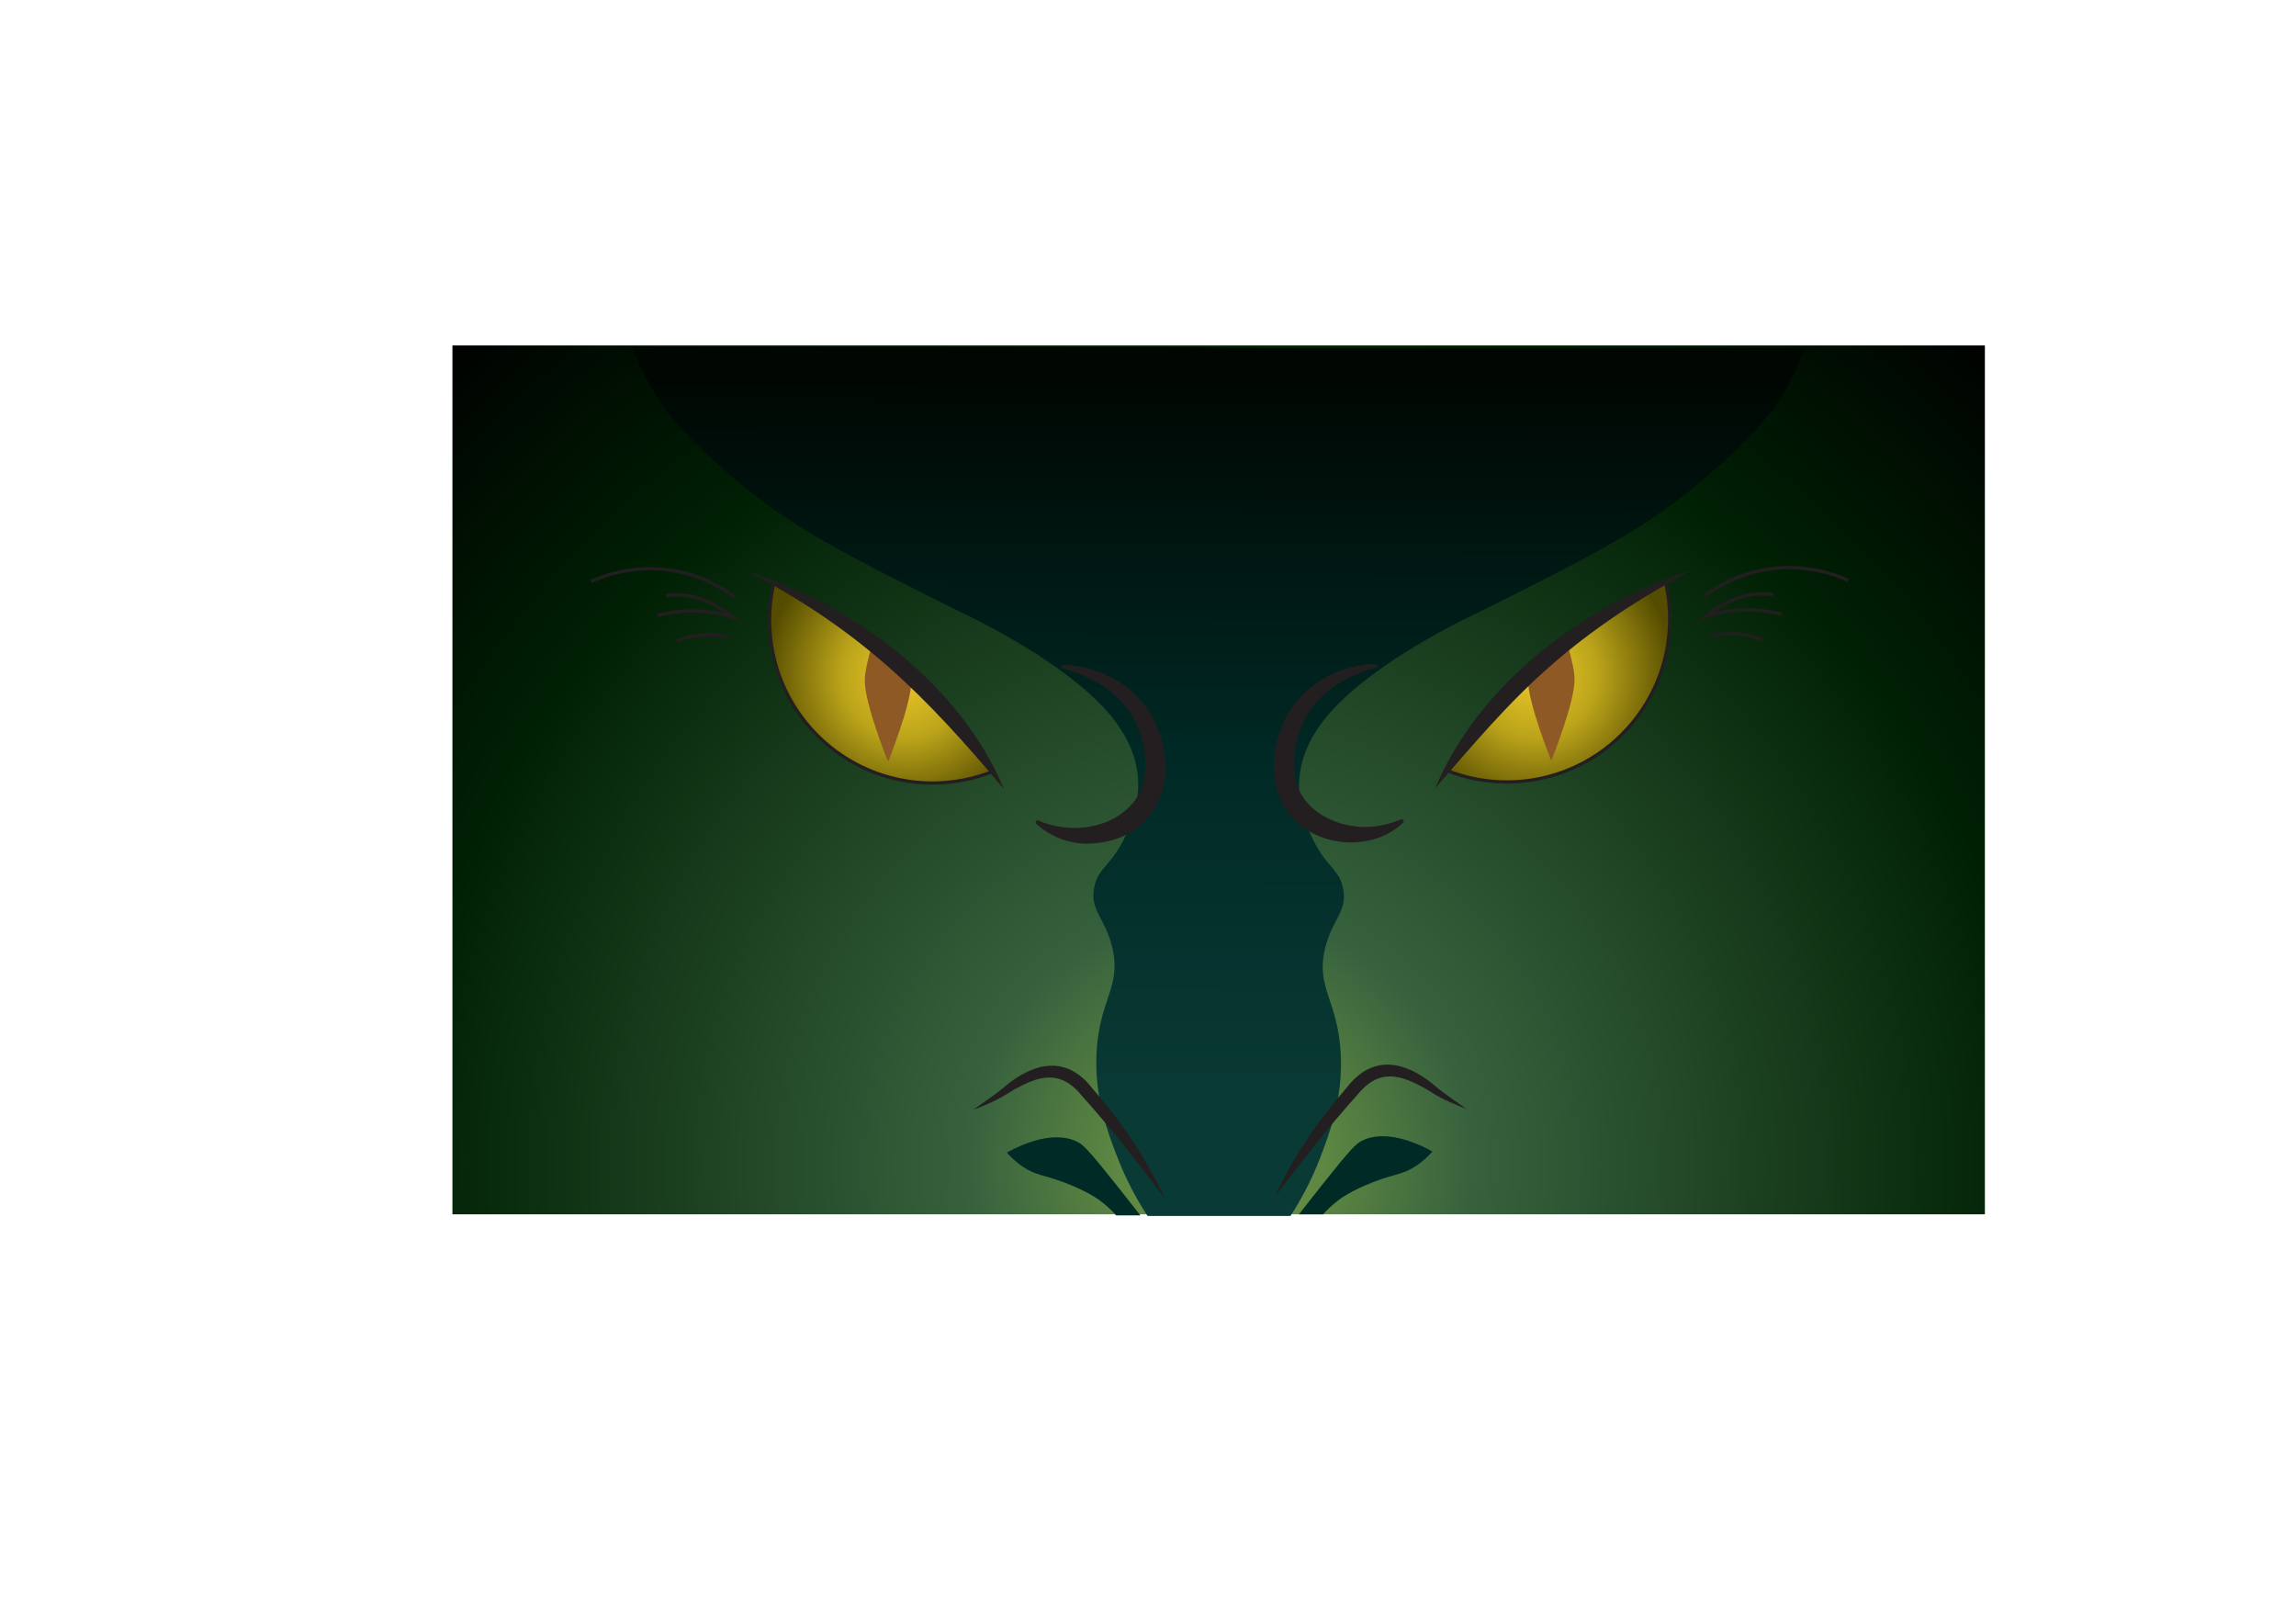 <?xml version="1.0" encoding="UTF-8"?>
<svg id="Layer_8" data-name="Layer 8" xmlns="http://www.w3.org/2000/svg" xmlns:xlink="http://www.w3.org/1999/xlink" viewBox="0 0 703.17 489.83">
  <defs>
    <style>
      .cls-1 {
        fill: none;
      }

      .cls-1, .cls-2, .cls-3 {
        stroke: #231f20;
        stroke-miterlimit: 10;
      }

      .cls-4 {
        fill: url(#linear-gradient);
      }

      .cls-4, .cls-5, .cls-6, .cls-7, .cls-8 {
        stroke-width: 0px;
      }

      .cls-2 {
        fill: url(#radial-gradient-2);
      }

      .cls-5 {
        fill: #8e5924;
      }

      .cls-6 {
        fill: #231f20;
      }

      .cls-3 {
        fill: url(#radial-gradient-3);
      }

      .cls-7 {
        fill: url(#radial-gradient);
      }

      .cls-8 {
        fill: #002a26;
      }
    </style>
    <radialGradient id="radial-gradient" cx="373.81" cy="356.46" fx="373.81" fy="356.46" r="352.32" gradientUnits="userSpaceOnUse">
      <stop offset="0" stop-color="#77a145"/>
      <stop offset=".22" stop-color="#37613d"/>
      <stop offset=".71" stop-color="#002004"/>
      <stop offset=".99" stop-color="#000"/>
    </radialGradient>
    <linearGradient id="linear-gradient" x1="372.65" y1="347.71" x2="373.24" y2="99.41" gradientUnits="userSpaceOnUse">
      <stop offset=".04" stop-color="#0a3a35"/>
      <stop offset=".45" stop-color="#002a26"/>
      <stop offset=".93" stop-color="#000702"/>
    </linearGradient>
    <radialGradient id="radial-gradient-2" cx="470.09" cy="206.76" fx="470.09" fy="206.76" r="50.42" gradientUnits="userSpaceOnUse">
      <stop offset="0" stop-color="#ecc729"/>
      <stop offset=".38" stop-color="#bba41a"/>
      <stop offset=".85" stop-color="#554c00"/>
    </radialGradient>
    <radialGradient id="radial-gradient-3" cx="840.32" cy="207.09" fx="840.32" fy="207.09" r="50.42" gradientTransform="translate(1117.3) rotate(-180) scale(1 -1)" xlink:href="#radial-gradient-2"/>
  </defs>
  <rect class="cls-7" x="138.56" y="105.79" width="469.33" height="266.07"/>
  <path class="cls-4" d="m395.22,372.36c3.15-4.83,6.38-10.75,9.07-17.76,2.93-7.63,7.05-18.31,6.32-32-.87-16.42-7.8-20.1-4.74-32.4,2.18-8.75,6.69-10.93,5.53-17.78-1.09-6.46-5.5-6.84-9.88-16.59-1.42-3.17-4.14-9.42-3.6-17.13.52-7.43,3.83-12.72,5.18-14.87,12.11-19.36,50.57-36.74,50.57-36.74,32.53-16.27,49.14-24.63,65.19-37.93,18.17-15.06,24.15-23.52,26.47-27.26,3.77-6.07,6.1-11.54,7.51-15.28-54.52,0-109.04,0-163.56,0l-32.12-.35h-163.56c1.4,3.74,3.74,9.21,7.51,15.28,2.32,3.74,8.3,12.2,26.47,27.26,16.04,13.29,32.65,21.66,65.19,37.93,0,0,38.46,17.38,50.57,36.74,1.35,2.15,4.66,7.45,5.18,14.87.54,7.71-2.18,13.96-3.6,17.13-4.38,9.76-8.79,10.13-9.88,16.59-1.16,6.85,3.36,9.03,5.53,17.78,3.06,12.3-3.87,15.97-4.74,32.4-.72,13.69,3.39,24.37,6.32,32,2.76,7.18,6.08,13.21,9.3,18.11h43.77Z"/>
  <path class="cls-2" d="m511.37,189.58c0,27.55-22.33,49.88-49.88,49.88-6.52,0-12.75-1.25-18.46-3.53,0,0,11.18-17.84,29.6-34.11s37.44-23.61,37.44-23.61c.85,3.65,1.3,7.46,1.3,11.37Z"/>
  <path class="cls-5" d="m480.07,197.47c1.21,4.04,2.16,8.05,2.16,10.67,0,7.16-7.14,24.82-7.14,24.82,0,0-7.14-17.65-7.14-24.82,0-.9.11-1.95.31-3.12l11.81-7.54Z"/>
  <path class="cls-6" d="m439.58,241.31c13.23-31.68,45.62-56.27,77.82-66.42,0,0,.05.12.05.12-15.25,8.12-29.62,17.5-42.57,28.88-13.03,11.34-23.94,24.39-35.29,37.42h0Z"/>
  <path class="cls-8" d="m397.81,371.87c1.56-2,3.8-4.87,6.52-8.3,9.58-12.07,10.98-13.32,12.74-14.22,2.1-1.07,8.79-3.74,21.63,3.26-1,1.16-2.66,2.87-5.04,4.44-4.14,2.75-6.13,2.23-13.33,5.04-6.62,2.58-9.69,4.87-10.67,5.63-1.99,1.54-3.47,3.05-4.44,4.15h-7.41Z"/>
  <path class="cls-6" d="m390.41,366.53c5.59-12.29,13.35-23.53,22.22-33.69,7.78-9.96,17.56-7.96,26.4-.71,3.15,2.78,6.66,4.95,10.05,7.44-3.14-1.25-6.31-2.49-9.26-4.2-1.5-.88-2.84-1.84-4.25-2.52-7.95-4.37-13.97-4.99-20.01,2.59-8.94,9.94-17.06,20.41-25.15,31.1h0Z"/>
  <path class="cls-6" d="m430,251.61c-7.72,7.82-21.16,8.3-30.2,2.26-11.19-7.4-11.76-22.2-6.35-33.34,5.03-10.73,16.74-17.09,28.32-17.24,0,0,.1.99.1.99-8.68,2.23-16.99,6.98-21.64,14.78-2.81,5.07-4.26,11.1-3.87,16.87.68,11.27,11.67,17.42,22.04,17.31,3.65-.05,7.38-.92,11.04-2.46l.56.83h0Z"/>
  <path class="cls-1" d="m522.16,182.46c3.23-2.43,9.28-6.28,17.78-7.9,12.4-2.37,22.32,1.47,26.07,3.16"/>
  <path class="cls-1" d="m543.1,182.06c-1.66-.22-3.83-.33-6.32,0-4.16.56-7.13,2.12-9.09,3.16-2.18,1.16-3.95,2.42-5.33,3.56,2.65-.87,6.29-1.76,10.67-1.98,5.28-.26,9.66.57,12.64,1.38"/>
  <path class="cls-1" d="m524.14,194.71c1.86-.42,4.52-.81,7.7-.59,3.36.23,6.07,1.06,7.9,1.78"/>
  <path class="cls-3" d="m235.69,189.91c0,27.55,22.33,49.88,49.88,49.88,6.52,0,12.75-1.25,18.46-3.53,0,0-11.18-17.84-29.6-34.11-18.42-16.27-37.44-23.61-37.44-23.61-.85,3.65-1.3,7.46-1.3,11.37Z"/>
  <path class="cls-5" d="m267,197.8c-1.21,4.04-2.16,8.05-2.16,10.67,0,7.16,7.14,24.82,7.14,24.82,0,0,7.14-17.65,7.14-24.82,0-.9-.11-1.95-.31-3.12l-11.81-7.54Z"/>
  <path class="cls-6" d="m307.46,241.66c-24.33-29.03-43.83-48.47-77.84-66.32,0,0,.05-.12.05-.12,32.1,10.1,64.74,34.82,77.79,66.44h0Z"/>
  <path class="cls-8" d="m349.25,372.2c-1.56-2-3.8-4.87-6.52-8.3-9.58-12.07-10.98-13.32-12.74-14.22-2.1-1.07-8.79-3.74-21.63,3.26,1,1.16,2.66,2.87,5.04,4.44,4.14,2.75,6.13,2.23,13.33,5.04,6.62,2.58,9.69,4.87,10.67,5.63,1.99,1.54,3.47,3.05,4.44,4.15h7.41Z"/>
  <path class="cls-6" d="m356.66,366.87c-8.09-10.69-16.21-21.16-25.15-31.1-6.04-7.58-12.07-6.96-20.01-2.59-1.41.68-2.75,1.64-4.25,2.52-2.94,1.72-6.11,2.95-9.26,4.2,3.38-2.49,6.9-4.66,10.05-7.44,8.85-7.25,18.63-9.25,26.4.71,8.87,10.16,16.63,21.4,22.22,33.69h0Z"/>
  <path class="cls-6" d="m317.63,251.12c9.88,4.4,22.6,2.97,29.61-5.56,5.85-7.51,3.75-19.7-1.14-27.28-2.53-3.89-6.12-6.99-10.15-9.31-3.3-1.9-6.96-3.38-10.75-4.34l.1-.99c2.06,0,4.08.26,6.1.67,10.5,1.98,19.95,9.23,23.45,19.54,6.32,16.42-1.68,33.21-20.16,34.44-6.39.53-13.2-1.9-17.62-6.34,0,0,.56-.83.56-.83h0Z"/>
  <path class="cls-1" d="m224.9,182.79c-3.23-2.43-9.28-6.28-17.78-7.9-12.4-2.37-22.32,1.47-26.07,3.16"/>
  <path class="cls-1" d="m203.97,182.4c1.66-.22,3.83-.33,6.32,0,4.16.56,7.13,2.12,9.09,3.16,2.18,1.16,3.95,2.42,5.33,3.56-2.65-.87-6.29-1.76-10.67-1.98-5.28-.26-9.66.57-12.64,1.38"/>
  <path class="cls-1" d="m222.93,195.04c-1.86-.42-4.52-.81-7.7-.59-3.36.23-6.07,1.06-7.9,1.78"/>
</svg>